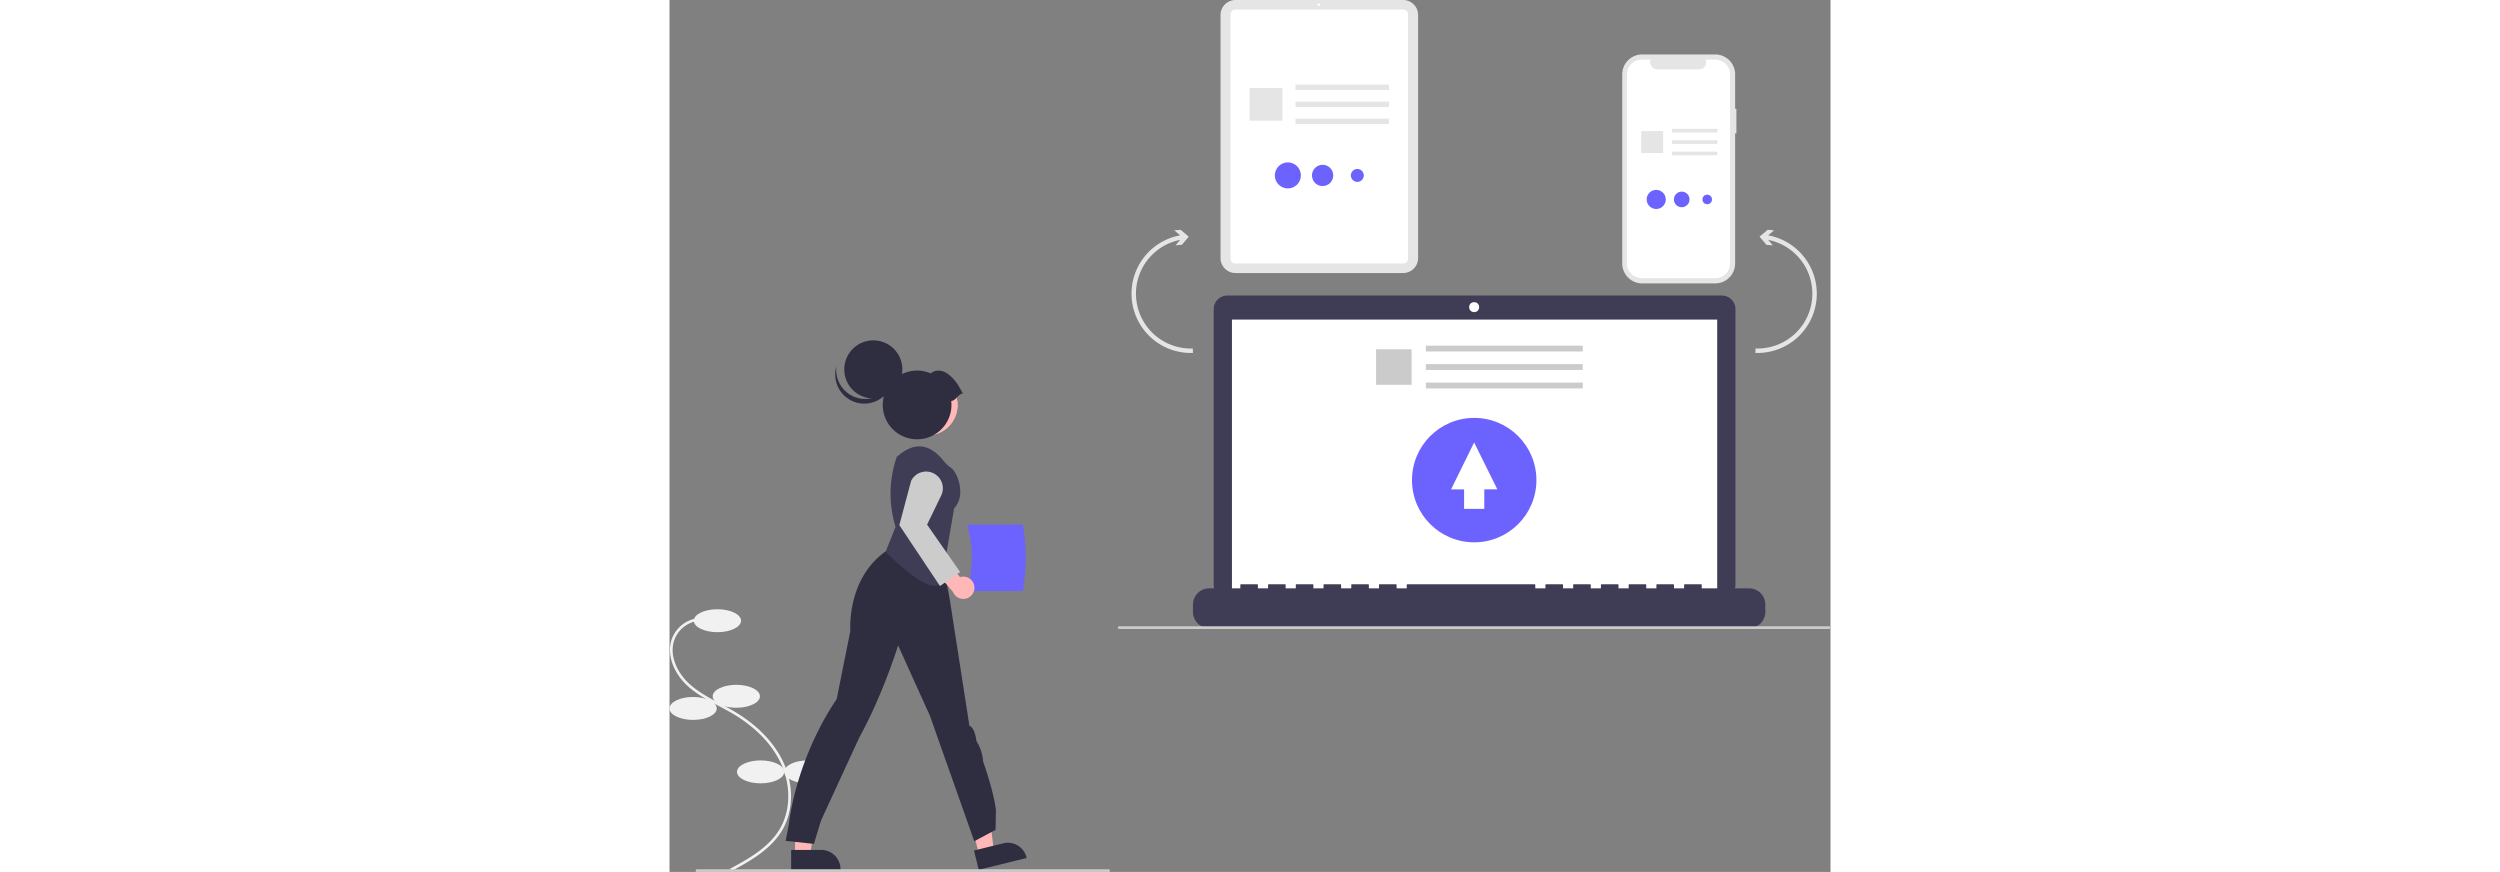 <svg xmlns="http://www.w3.org/2000/svg" data-name="Layer 1" width="100%" height="300"
                    viewBox="0 0 860.151 646" xmlns:xlink="http://www.w3.org/1999/xlink">
                    <rect x="0" y="0" width="860.151" height="646" fill="#808080" stroke="none"/>
                    <path
                        d="M215.704,772.438l-.951-1.759c12.753-6.897,28.626-15.481,36.916-29.567,8.172-13.886,8.356-32.743.479-49.211-6.704-14.016-19.018-26.572-35.611-36.313-3.273-1.921-6.709-3.742-10.031-5.503-8.031-4.256-16.336-8.658-23.184-14.903-9.432-8.601-16.568-23.035-11.249-35.891a23.856,23.856,0,0,1,20.677-14.467l.113,1.997a21.861,21.861,0,0,0-18.948,13.248c-4.943,11.947,1.839,25.505,10.754,33.636,6.661,6.074,14.852,10.415,22.773,14.613,3.342,1.771,6.797,3.603,10.108,5.546,16.938,9.943,29.526,22.798,36.403,37.174,8.16,17.061,7.946,36.637-.559,51.089C244.82,756.693,228.676,765.424,215.704,772.438Z"
                        transform="translate(-169.924 -127)" fill="#f1f1f1" />
                    <ellipse cx="35.5" cy="459.865" rx="17.5" ry="8.5" fill="#f1f1f1" />
                    <ellipse cx="49.5" cy="515.865" rx="17.5" ry="8.5" fill="#f1f1f1" />
                    <ellipse cx="17.5" cy="524.865" rx="17.5" ry="8.5" fill="#f1f1f1" />
                    <ellipse cx="67.5" cy="571.865" rx="17.5" ry="8.5" fill="#f1f1f1" />
                    <ellipse cx="102.5" cy="571.865" rx="17.5" ry="8.5" fill="#f1f1f1" />
                    <path
                        d="M390.395,564.899h41.304a144.464,144.464,0,0,0,0-49.247H390.395A88.611,88.611,0,0,1,390.395,564.899Z"
                        transform="translate(-169.924 -127)" fill="#6c63ff" />
                    <polygon points="93.008 633.403 104.35 633.403 109.746 589.655 93.006 589.656 93.008 633.403"
                        fill="#ffb7b7" />
                    <path
                        d="M260.04,756.7l22.336-.001h.001a14.235,14.235,0,0,1,14.235,14.234v.463l-36.571.001Z"
                        transform="translate(-169.924 -127)" fill="#2f2e41" />
                    <polygon points="229.273 633.03 240.286 630.32 235.073 586.55 218.818 590.551 229.273 633.03"
                        fill="#ffb7b7" />
                    <path
                        d="M395.503,757.126l21.689-5.338.001-0a14.235,14.235,0,0,1,17.223,10.421l.111.449-35.512,8.74Z"
                        transform="translate(-169.924 -127)" fill="#2f2e41" />
                    <path
                        d="M255.958,749.972l2.356-12.055s4.337-46.545,35.462-92.997l10.131-50.461s-3.009-38.196,26.032-58.872l8.953-6.168,31.39,1.799,7.25,39.691,14.608,93.914s3.77.353,5.183,11.214a32.66,32.66,0,0,1,4.948,15.138s7.476,20.623,9.478,35.808l-.236,14.858-15.786,8.41-32.901-93.048-23.533-52.019s-11.326,36.651-28.675,68.049c0,0-23.762,51.431-28.509,61.88l-5.183,17.101Z"
                        transform="translate(-169.924 -127)" fill="#2f2e41" />
                    <circle cx="190.987" cy="300.115" r="22.436" fill="#ffb7b7" />
                    <circle cx="190.987" cy="300.115" r="22.436" fill="#ffb8b8" />
                    <path
                        d="M330.004,535.826l7.407-18.501a83.21,83.21,0,0,1,.915-51.883l0,0,1.417-1.167c12.345-10.166,23.18-8.316,33.235,4.121l0,0a27.799,27.799,0,0,0,5.626,5.305c4.434,3.111,11.47,20.015,2.181,29.923l-7.431,43.349C374.136,570.907,356.769,561.895,330.004,535.826Z"
                        transform="translate(-169.924 -127)" fill="#3f3d56" />
                    <path
                        d="M395.772,561.381a8.214,8.214,0,0,0-10.593-6.815l-12.025-14.414-10.542,5.171,17.267,20.118a8.259,8.259,0,0,0,15.893-4.059Z"
                        transform="translate(-169.924 -127)" fill="#ffb7b7" />
                    <path
                        d="M370.305,561.192,340.197,516.065l8.706-32.721a12.385,12.385,0,0,1,22.287,10.813l-10.424,21.532,24.451,35.065Z"
                        transform="translate(-169.924 -127)" fill="#ccc" />
                    <circle cx="150.994" cy="273.676" r="21.525" fill="#2f2e41" />
                    <path
                        d="M302.352,418.5a21.526,21.526,0,0,0,33.24-11.302,21.526,21.526,0,1,1-41.99-8.827A21.518,21.518,0,0,0,302.352,418.5Z"
                        transform="translate(-169.924 -127)" fill="#2f2e41" />
                    <path
                        d="M387.299,418.524c-3.758-6.727-5.196-9.538-10.041-13.628-4.285-3.618-9.555-4.68-13.806-1.252a25.457,25.457,0,1,0,15.36,23.367,25.668,25.668,0,0,0-.173-2.878C382.334,423.613,383.604,419.043,387.299,418.524Z"
                        transform="translate(-169.924 -127)" fill="#2f2e41" />
                    <path d="M495.256,773h-305a1,1,0,0,1,0-2h305a1,1,0,1,1,0,2Z" transform="translate(-169.924 -127)"
                        fill="#cbcbcb" />
                    <path
                        d="M960.363,207.644h-.932V182.111a14.778,14.778,0,0,0-14.778-14.778h-54.095A14.778,14.778,0,0,0,875.78,182.111V322.187a14.778,14.778,0,0,0,14.778,14.778h54.095a14.778,14.778,0,0,0,14.778-14.778v-96.368h.932Z"
                        transform="translate(-169.924 -127)" fill="#e5e5e5" />
                    <path
                        d="M944.633,171.178h-7.061a5.243,5.243,0,0,1-4.854,7.223H901.727a5.243,5.243,0,0,1-4.854-7.223h-6.595a11.036,11.036,0,0,0-11.036,11.036V322.084A11.036,11.036,0,0,0,890.277,333.12h54.355a11.036,11.036,0,0,0,11.036-11.036h0V182.214A11.036,11.036,0,0,0,944.633,171.178Z"
                        transform="translate(-169.924 -127)" fill="#fff" />
                    <rect x="742.69" y="95.46" width="33.701" height="2.67" fill="#e5e5e5" />
                    <rect x="742.69" y="103.916" width="33.701" height="2.67" fill="#e5e5e5" />
                    <rect x="742.69" y="112.371" width="33.701" height="2.67" fill="#e5e5e5" />
                    <rect x="719.903" y="97.111" width="16.281" height="16.281" fill="#e5e5e5" />
                    <circle cx="731.035" cy="147.753" r="7.085" fill="#6c63ff" />
                    <circle cx="749.928" cy="147.753" r="5.789" fill="#6c63ff" />
                    <circle cx="768.821" cy="147.753" r="3.522" fill="#6c63ff" />
                    <path
                        d="M713.453,329.293H589.273a11.114,11.114,0,0,1-11.102-11.102V138.102A11.114,11.114,0,0,1,589.273,127H713.453a11.114,11.114,0,0,1,11.102,11.102V318.191A11.114,11.114,0,0,1,713.453,329.293Z"
                        transform="translate(-169.924 -127)" fill="#e5e5e5" />
                    <path
                        d="M713.672,322.209H589.054a3.426,3.426,0,0,1-3.422-3.422v-181.282a3.426,3.426,0,0,1,3.422-3.422H713.672a3.426,3.426,0,0,1,3.422,3.422v181.282A3.426,3.426,0,0,1,713.672,322.209Z"
                        transform="translate(-169.924 -127)" fill="#fff" />
                    <circle cx="480.966" cy="3.4" r="0.944" fill="#fff" />
                    <rect x="463.776" y="62.68" width="69.311" height="3.982" fill="#e5e5e5" />
                    <rect x="463.776" y="75.291" width="69.311" height="3.982" fill="#e5e5e5" />
                    <rect x="463.776" y="87.902" width="69.311" height="3.982" fill="#e5e5e5" />
                    <rect x="429.79" y="65.141" width="24.282" height="24.282" fill="#e5e5e5" />
                    <circle cx="458.136" cy="129.965" r="9.648" fill="#6c63ff" />
                    <circle cx="483.864" cy="129.965" r="7.884" fill="#6c63ff" />
                    <circle cx="509.593" cy="129.965" r="4.797" fill="#6c63ff" />
                    <path
                        d="M949.577,345.953H583.188a10.085,10.085,0,0,0-10.085,10.085v204.145a10.085,10.085,0,0,0,10.085,10.085H949.577a10.085,10.085,0,0,0,10.085-10.085v-204.145a10.085,10.085,0,0,0-10.085-10.085Z"
                        transform="translate(-169.924 -127)" fill="#3f3d56" />
                    <rect x="416.7" y="236.775" width="359.517" height="202.805" fill="#fff" />
                    <circle cx="596.151" cy="227.557" r="3.687" fill="#fff" />
                    <path
                        d="M969.756,562.892H934.67v-2.528a.501.501,0,0,0-.501-.501H922.139a.501.501,0,0,0-.501.501v2.528h-7.518v-2.528a.501.501,0,0,0-.501-.501H901.588a.501.501,0,0,0-.501.501h0v2.528h-7.519v-2.528a.501.501,0,0,0-.501-.501H881.037a.501.501,0,0,0-.501.501h0v2.528h-7.519v-2.528a.501.501,0,0,0-.501-.501H860.487a.501.501,0,0,0-.501.501v2.528h-7.519v-2.528a.501.501,0,0,0-.501-.501H839.936a.501.501,0,0,0-.501.501h0v2.528h-7.519v-2.528a.501.501,0,0,0-.501-.501H819.385a.501.501,0,0,0-.501.501h0v2.528h-7.519v-2.528a.501.501,0,0,0-.501-.501H716.632a.501.501,0,0,0-.501.501h0v2.528h-7.519v-2.528a.501.501,0,0,0-.501-.501H696.081a.501.501,0,0,0-.501.501h0v2.528h-7.519v-2.528a.501.501,0,0,0-.501-.501H675.53a.501.501,0,0,0-.501.501h0v2.528h-7.519v-2.528a.501.501,0,0,0-.501-.501H654.98a.501.501,0,0,0-.501.501h0v2.528H646.96v-2.528a.501.501,0,0,0-.501-.501H634.429a.501.501,0,0,0-.501.501h0v2.528H626.409v-2.528a.501.501,0,0,0-.501-.501H613.878a.501.501,0,0,0-.501.501v2.528h-7.519v-2.528a.501.501,0,0,0-.501-.501H593.328a.501.501,0,0,0-.501.501h0v2.528H569.77A12.03,12.03,0,0,0,557.74,574.922v5.44a12.03,12.03,0,0,0,12.03,12.03H969.756a12.03,12.03,0,0,0,12.03-12.03V574.922A12.03,12.03,0,0,0,969.756,562.892Z"
                        transform="translate(-169.924 -127)" fill="#3f3d56" />
                    <rect x="560.338" y="256.085" width="116.259" height="4.32" fill="#cbcbcb" />
                    <rect x="560.338" y="269.765" width="116.259" height="4.32" fill="#cbcbcb" />
                    <rect x="560.338" y="283.445" width="116.259" height="4.32" fill="#cbcbcb" />
                    <rect x="523.471" y="258.755" width="26.34" height="26.34" fill="#cbcbcb" />
                    <circle cx="596.178" cy="355.703" r="46.095" fill="#6c63ff" />
                    <polygon
                        points="588.694 362.58 579.029 362.58 596.133 327.821 613.327 362.548 603.654 362.548 603.654 376.999 588.694 376.999 588.694 362.58"
                        fill="#fff" />
                    <path
                        d="M522.777,316.017a43.788,43.788,0,0,1,25.505-14.655l-4.415-3.709,4.722-.409,6.043,5.079-5.079,6.043-4.722.409,3.403-4.047a40.629,40.629,0,0,0,9.379,80.453l.118,3.29a43.926,43.926,0,0,1-34.954-72.455Z"
                        transform="translate(-169.924 -127)" fill="#e5e5e5" />
                    <path
                        d="M1019.896,346.153A43.926,43.926,0,0,1,974.42,388.471l.118-3.29a40.629,40.629,0,0,0,9.379-80.453l3.403,4.047-4.722-.409-5.079-6.043,6.043-5.079,4.722.409-4.415,3.709a43.921,43.921,0,0,1,36.027,44.792Z"
                        transform="translate(-169.924 -127)" fill="#e5e5e5" />
                    <path d="M1029.076,593h-526a1,1,0,0,1,0-2h526a1,1,0,0,1,0,2Z" transform="translate(-169.924 -127)"
                        fill="#cbcbcb" />
                </svg>
